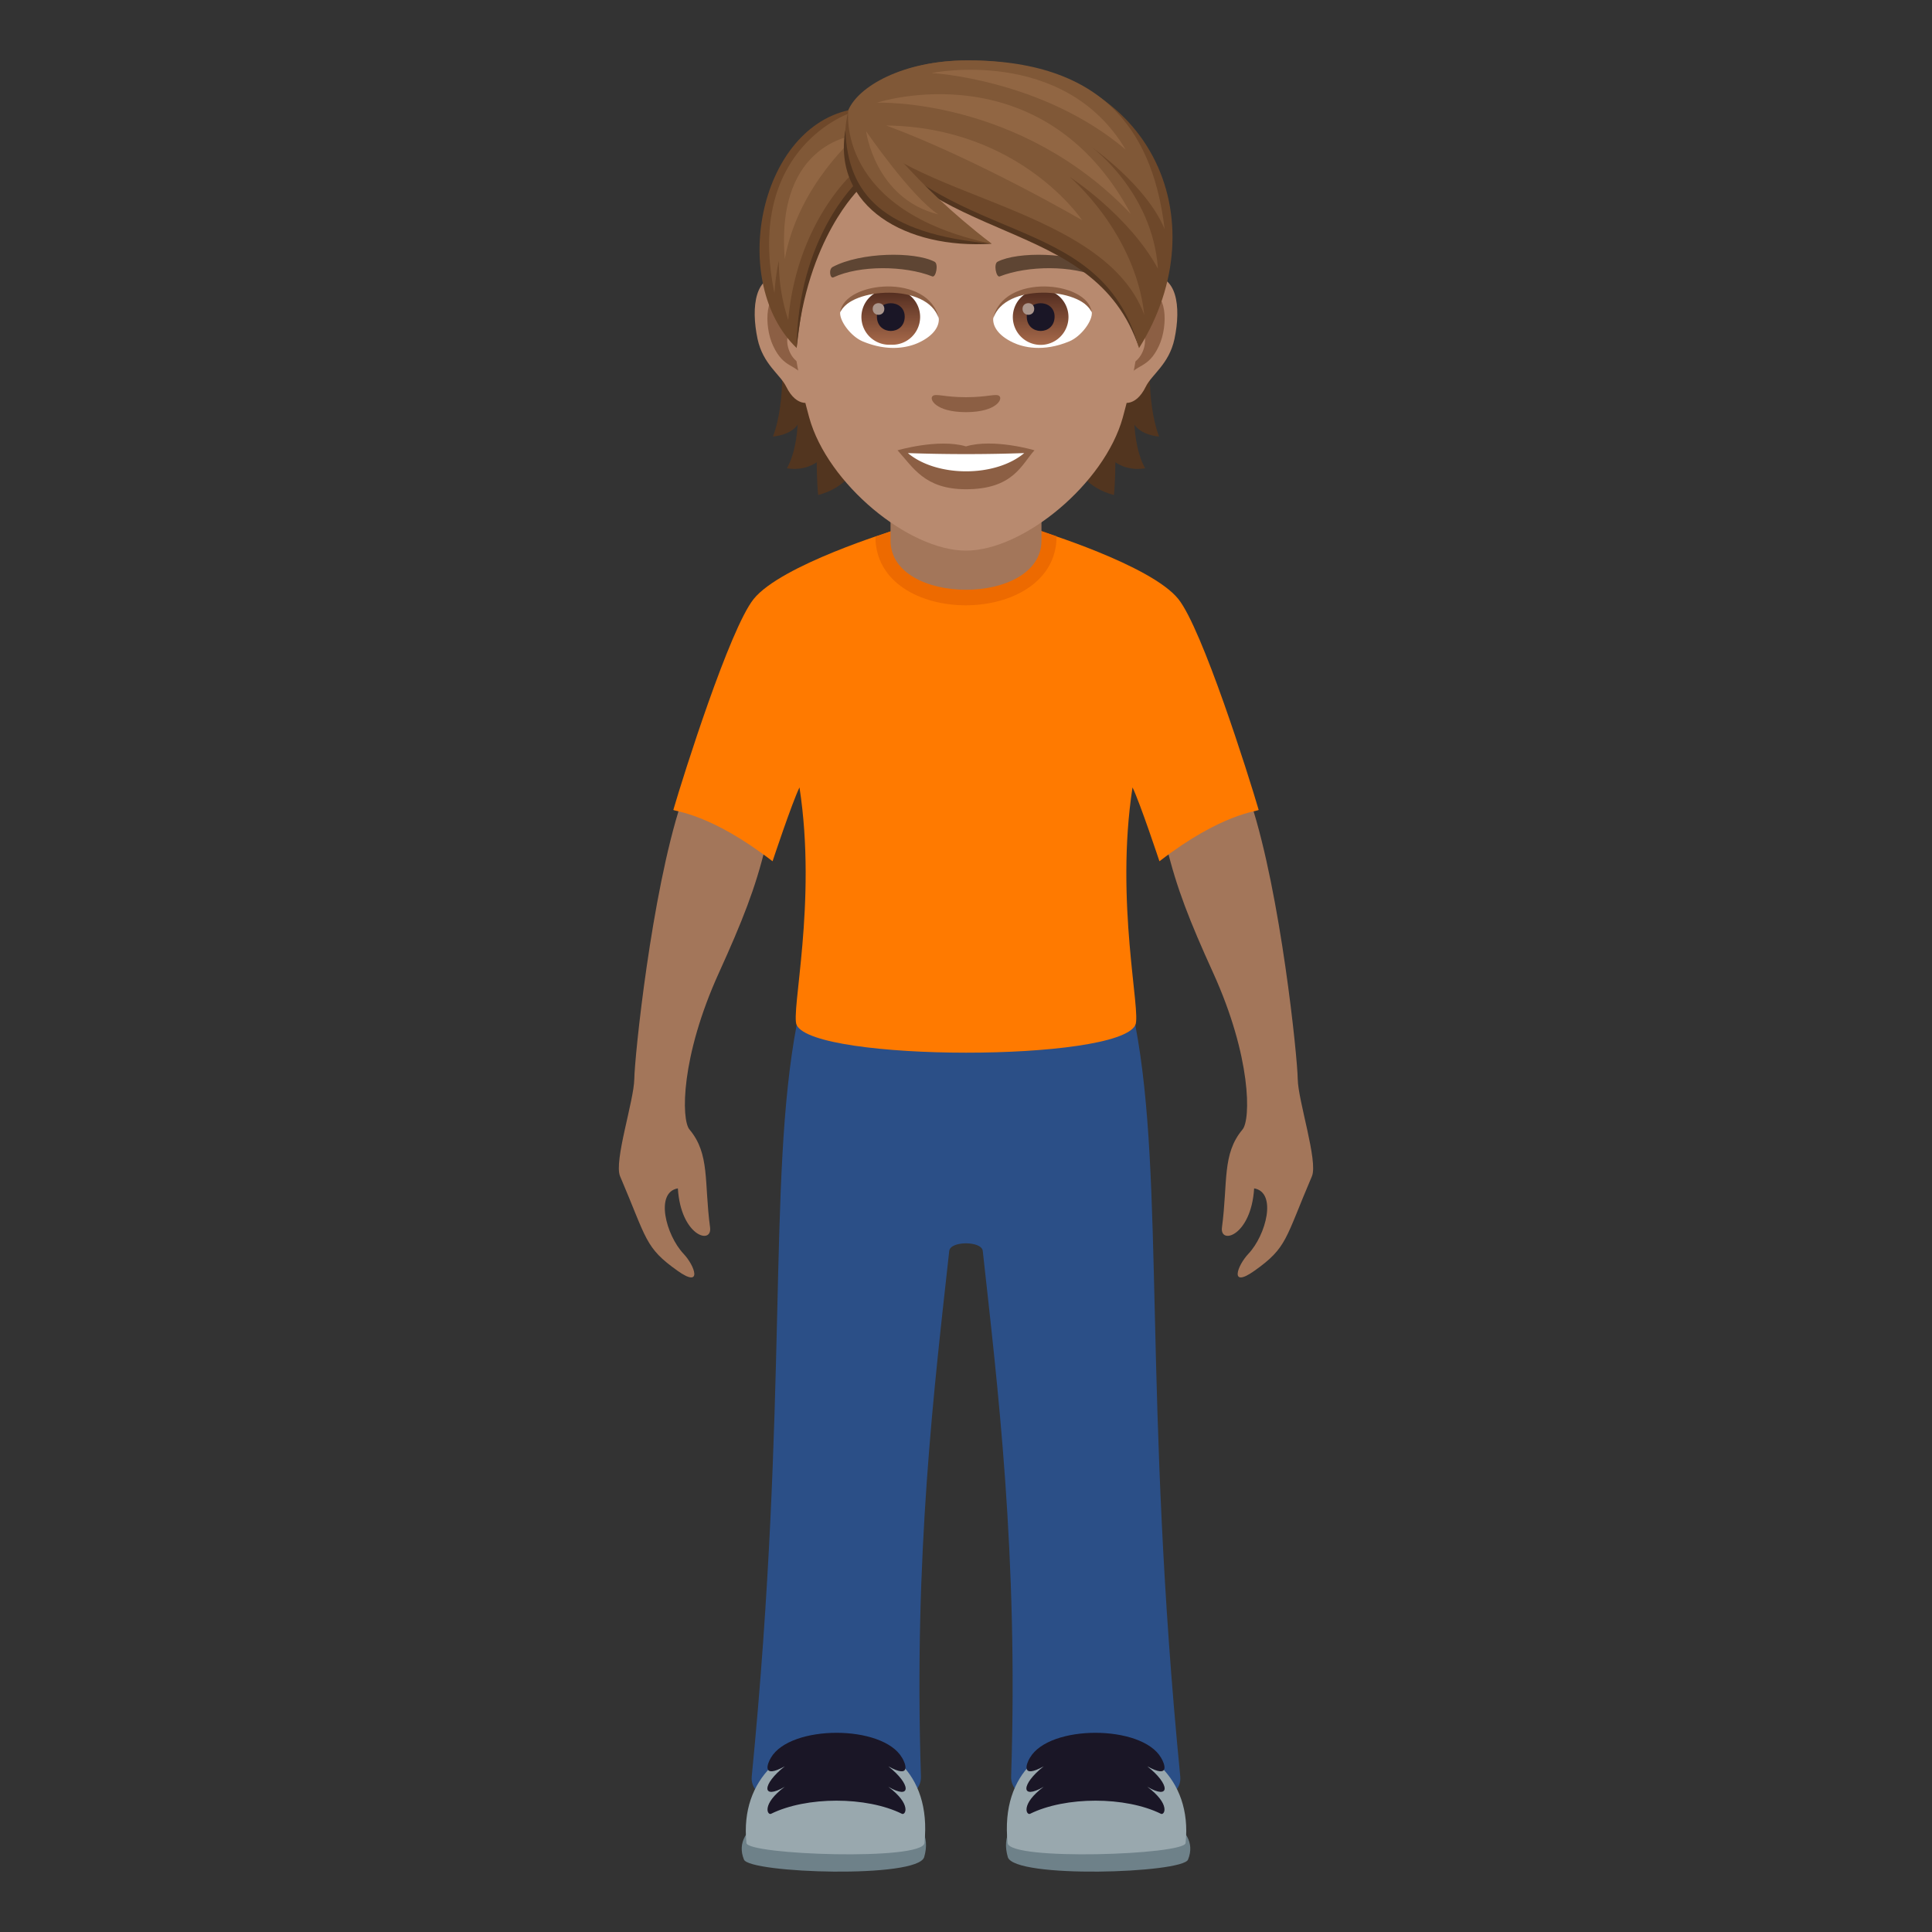 <svg xmlns="http://www.w3.org/2000/svg" xml:space="preserve" style="enable-background:new 0 0 64 64" viewBox="0 0 64 64"><rect x="0" y="0" width="64" height="64" fill="#333333" stroke="none"/><path d="M25.36 28.034c-.735-1.437-2.797-1.437-2.797-1.437-.985 3.015-1.541 8.406-1.551 9.145-.01.718-.682 2.728-.471 3.223.896 2.094.81 2.356 1.908 3.134.832.59.572-.166.195-.565-.583-.617-.955-2.036-.189-2.168.098 1.582 1.143 1.881 1.067 1.295-.202-1.514 0-2.432-.682-3.245-.276-.33-.295-2.397.974-5.188.77-1.697 1.217-2.819 1.545-4.194zm13.283 0c.734-1.437 2.796-1.437 2.796-1.437.985 3.015 1.54 8.406 1.55 9.145.009.718.68 2.728.47 3.223-.896 2.094-.81 2.356-1.908 3.134-.832.59-.572-.166-.196-.565.584-.617.956-2.036.19-2.168-.098 1.582-1.143 1.881-1.066 1.295.2-1.514 0-2.432.681-3.245.276-.33.295-2.397-.972-5.188-.772-1.697-1.217-2.819-1.545-4.194z" style="fill:#a3765a"/><path d="M37.61 33.957H26.39c-.976 5.166-.253 12.302-1.488 24.896-.154 1.586 5.657 1.596 5.606 0-.242-7.346.445-12.938.937-17.416.037-.334 1.073-.334 1.11 0 .492 4.478 1.181 10.07.94 17.416-.054 1.596 5.757 1.586 5.603 0-1.235-12.594-.51-19.73-1.489-24.896z" style="fill:#2b4f87"/><path d="M39.037 19.847c-.906-1.135-4.635-2.272-4.635-2.272H29.6s-3.73 1.137-4.637 2.272c-.791.992-2.318 5.816-2.658 6.982.047.055 1.226.112 3.287 1.702 0 0 .642-1.934.892-2.447.588 3.813-.299 7.448-.093 7.873.586 1.213 10.627 1.226 11.218 0 .205-.425-.68-4.06-.093-7.873.25.513.892 2.447.892 2.447 2.06-1.59 3.242-1.647 3.287-1.702-.34-1.166-1.867-5.99-2.658-6.982z" style="fill:#ff7a00"/><path d="M24.645 61.602c.185.452 5.761.636 5.97-.084.81-2.794-6.88-2.146-5.97.084z" style="fill:#6e8189"/><path d="M24.727 61.053c.04.391 5.832.596 5.896 0 .496-4.753-6.35-4.357-5.896 0z" style="fill:#99a8ae"/><path d="M29.88 58.225c-.644-1.101-3.7-1.095-4.341 0-.12.193-.318.716.457.287-.767.601-.767 1.127 0 .677-.775.578-.576.944-.457.897 1.176-.582 3.166-.582 4.342 0 .119.047.318-.319-.455-.897.767.45.767-.076 0-.677.773.43.574-.094.455-.287z" style="fill:#1a1626"/><path d="M39.355 61.602c-.183.452-5.761.636-5.97-.084-.81-2.794 6.88-2.146 5.97.084z" style="fill:#6e8189"/><path d="M39.275 61.053c-.04.391-5.834.596-5.896 0-.496-4.753 6.348-4.357 5.896 0z" style="fill:#99a8ae"/><path d="M34.12 58.225c.644-1.101 3.7-1.095 4.34 0 .12.193.32.716-.454.287.766.601.766 1.127 0 .677.773.578.574.944.455.897-1.176-.582-3.166-.582-4.342 0-.119.047-.318-.319.455-.897-.765.45-.765-.076 0-.677-.773.43-.574-.094-.455-.287z" style="fill:#1a1626"/><path d="M29 17.78c0 3.038 6 3.024 6-.014l-.54-.19h-4.888L29 17.78z" style="fill:#ed6a00"/><path d="M29.5 17.906c0 2.175 5 2.175 5 0V15.5h-5v2.406z" style="fill:#a3765a"/><path d="M25.879 11.422s.188 1.817-.274 3.04c.65-.07.817-.397.817-.397s-.022.851-.353 1.448c.61.1.986-.202.986-.202s0 .644.048 1.086c1.778-.459 1.671-2.528 1.671-2.528l-2.895-2.447zm12.517 3.041c-.462-1.227-.275-3.041-.275-3.041l-2.892 2.447s-.107 2.07 1.671 2.529c.048-.443.048-1.087.048-1.087s.375.303.986.202c-.333-.594-.353-1.448-.353-1.448s.165.328.815.398z" style="fill:#52351f"/><path d="M38.057 9.157c-.938.115-1.616 3.253-1.025 4.082.081.115.566.3.924-.431.199-.406.77-.742.95-1.58.226-1.069.086-2.183-.85-2.071zm-12.114 0c.938.115 1.616 3.253 1.025 4.082-.08.115-.565.3-.924-.431-.199-.406-.77-.742-.949-1.58-.227-1.069-.084-2.183.848-2.071z" style="fill:#b88a6f"/><path d="M38.032 9.759c-.244.078-.513.45-.656 1.07.854-.186.642 1.24-.1 1.268.005.142.016.29.033.445.359-.52.723-.31 1.084-1.087.322-.697.246-1.887-.361-1.696zm-11.408 1.066c-.146-.618-.412-.99-.655-1.066-.605-.19-.684 1-.359 1.696.361.773.725.566 1.084 1.087.017-.157.028-.303.033-.448-.736-.034-.946-1.44-.103-1.268z" style="fill:#8c5f44"/><path d="M32 3.12c-4.063 0-6.02 3.31-5.777 7.563.05.854.289 2.089.583 3.147.607 2.198 3.296 4.41 5.194 4.41 1.899 0 4.584-2.212 5.194-4.41.294-1.059.532-2.29.583-3.147C38.02 6.43 36.063 3.12 32 3.12z" style="fill:#b88a6f"/><path d="M36.416 8.843c-.93-.493-2.708-.515-3.369-.174-.142.068-.047.532.07.488.924-.364 2.414-.373 3.277.03.114.056.162-.274.022-.344zm-8.832 0c.93-.493 2.708-.515 3.372-.174.143.068.047.532-.07.488-.924-.364-2.411-.373-3.276.03-.118.056-.166-.274-.026-.344z" style="fill:#5e4533"/><path d="M33.098 13.113c-.115-.081-.39.045-1.098.045-.708 0-.98-.126-1.098-.045-.14.098.081.54 1.098.54 1.014 0 1.235-.442 1.098-.54zM32 14.787c-.913-.268-2.268.13-2.268.13.515.562.893 1.29 2.268 1.29 1.574 0 1.843-.826 2.268-1.29 0-.003-1.355-.401-2.268-.13z" style="fill:#8c5f44"/><path d="M30.074 15.009c.957.803 2.892.809 3.855 0a55.326 55.326 0 0 1-3.855 0zm1.022-4.489c.033.27-.149.588-.653.826-.322.152-.988.33-1.868-.039-.392-.165-.775-.683-.742-.969.477-.896 2.817-1.027 3.263.182z" style="fill:#fff"/><linearGradient id="a" x1="-1209.838" x2="-1209.838" y1="169.642" y2="169.362" gradientTransform="translate(7978.266 -1103.139) scale(6.57)" gradientUnits="userSpaceOnUse"><stop offset="0" style="stop-color:#a6694a"/><stop offset="1" style="stop-color:#4f2a1e"/></linearGradient><path d="M29.508 9.582a.92.92 0 1 1 0 1.837.92.92 0 1 1 0-1.837z" style="fill:url(#a)"/><path d="M29.049 10.487c0 .635.921.635.921 0-.003-.591-.921-.591-.921 0z" style="fill:#1a1626"/><path d="M28.909 10.23c0 .265.386.265.386 0-.003-.25-.386-.25-.386 0z" style="fill:#ab968c"/><path d="M31.101 10.557c-.372-1.202-2.92-1.022-3.268-.216.13-1.036 2.949-1.307 3.268.216z" style="fill:#8c5f44"/><path d="M32.904 10.52c-.033.27.149.588.653.826.322.152.988.33 1.868-.039.394-.165.775-.683.742-.969-.476-.896-2.817-1.027-3.263.182z" style="fill:#fff"/><linearGradient id="b" x1="-1211.781" x2="-1211.781" y1="169.642" y2="169.362" gradientTransform="translate(7995.996 -1103.139) scale(6.57)" gradientUnits="userSpaceOnUse"><stop offset="0" style="stop-color:#a6694a"/><stop offset="1" style="stop-color:#4f2a1e"/></linearGradient><path d="M34.473 9.582a.921.921 0 1 1 0 1.843.921.921 0 0 1 0-1.843z" style="fill:url(#b)"/><path d="M34.013 10.487c0 .635.922.635.922 0-.003-.591-.922-.591-.922 0z" style="fill:#1a1626"/><path d="M33.873 10.23c0 .265.387.265.387 0-.003-.25-.387-.25-.387 0z" style="fill:#ab968c"/><path d="M32.899 10.557c.372-1.199 2.918-1.028 3.265-.216-.126-1.036-2.946-1.307-3.265.216z" style="fill:#8c5f44"/><path d="M28.172 3.756c2.128 2.03 8.462 3.3 9.56 7.772-1.498-4.488-7.006-3.228-9.56-7.773z" style="fill:#52351f"/><path d="M32.062 2c-2.473 0-3.708 1.12-3.96 1.652 3.083 4.707 8.308 3.113 9.63 7.88C40.389 7.3 38.182 2 32.062 2z" style="fill:#6e482a"/><path d="M32.062 2c-2.202 0-3.653.894-3.96 1.652 1.067 2.872 8.386 2.96 9.804 6.777-.3-2.74-2.47-4.567-2.47-4.567s1.953 1.261 2.923 3.04c-.18-2.555-2.195-4.026-2.195-4.026S37.98 6.137 38.58 7.59C38.225 4.644 36.81 2 32.062 2z" style="fill:#805837"/><path d="M37.286 4.952c-2.043-3.44-6.429-2.533-6.429-2.533s3.65.19 6.429 2.533z" style="fill:#916643"/><path d="M37.464 7.093c-2.933-5.489-8.415-3.692-8.415-3.692s4.743-.182 8.415 3.692zm-8.106-2.936c3.022 1.12 6.49 3.138 6.49 3.138s-2.05-3.08-6.49-3.138z" style="fill:#916643"/><path d="M28.102 3.652c-2.987.683-3.95 5.726-1.713 7.876.277-2.293.546-3.766 2.069-5.317 0 0 .09-1.364-.356-2.56z" style="fill:#6e482a"/><path d="M28.388 6.035s-1.963 1.82-2 5.493c.337-3.64 2.09-5.283 2.09-5.283l-.09-.21z" style="fill:#52351f"/><path d="M28.133 3.756S24.666 4.94 25.655 9.71c.022-.384.075-.74.145-1.075a6.183 6.183 0 0 0 .311 1.963c.3-3.315 2.224-4.934 2.224-4.934l-.202-1.91z" style="fill:#805837"/><path d="M25.998 8.58c.443-2.478 2.41-4.112 2.41-4.112s-2.735.181-2.41 4.112z" style="fill:#916643"/><path d="M28.102 3.652c-.815 3.696 3.092 4.421 4.746 4.421-2.973-2.06-4.746-4.421-4.746-4.421z" style="fill:#6e482a"/><path d="M28.004 4.31c.079 2.117 1.232 3.438 4.844 3.763-2.825.19-5.278-1.22-4.844-3.763z" style="fill:#52351f"/><path d="M28.102 3.652s-.452 3.328 4.746 4.421c-2.864-2.21-3.383-3.487-4.746-4.421z" style="fill:#805837"/><path d="M31.087 7.105c-.916-.598-2.396-2.758-2.396-2.758s.29 2.231 2.396 2.758z" style="fill:#916643"/></svg>